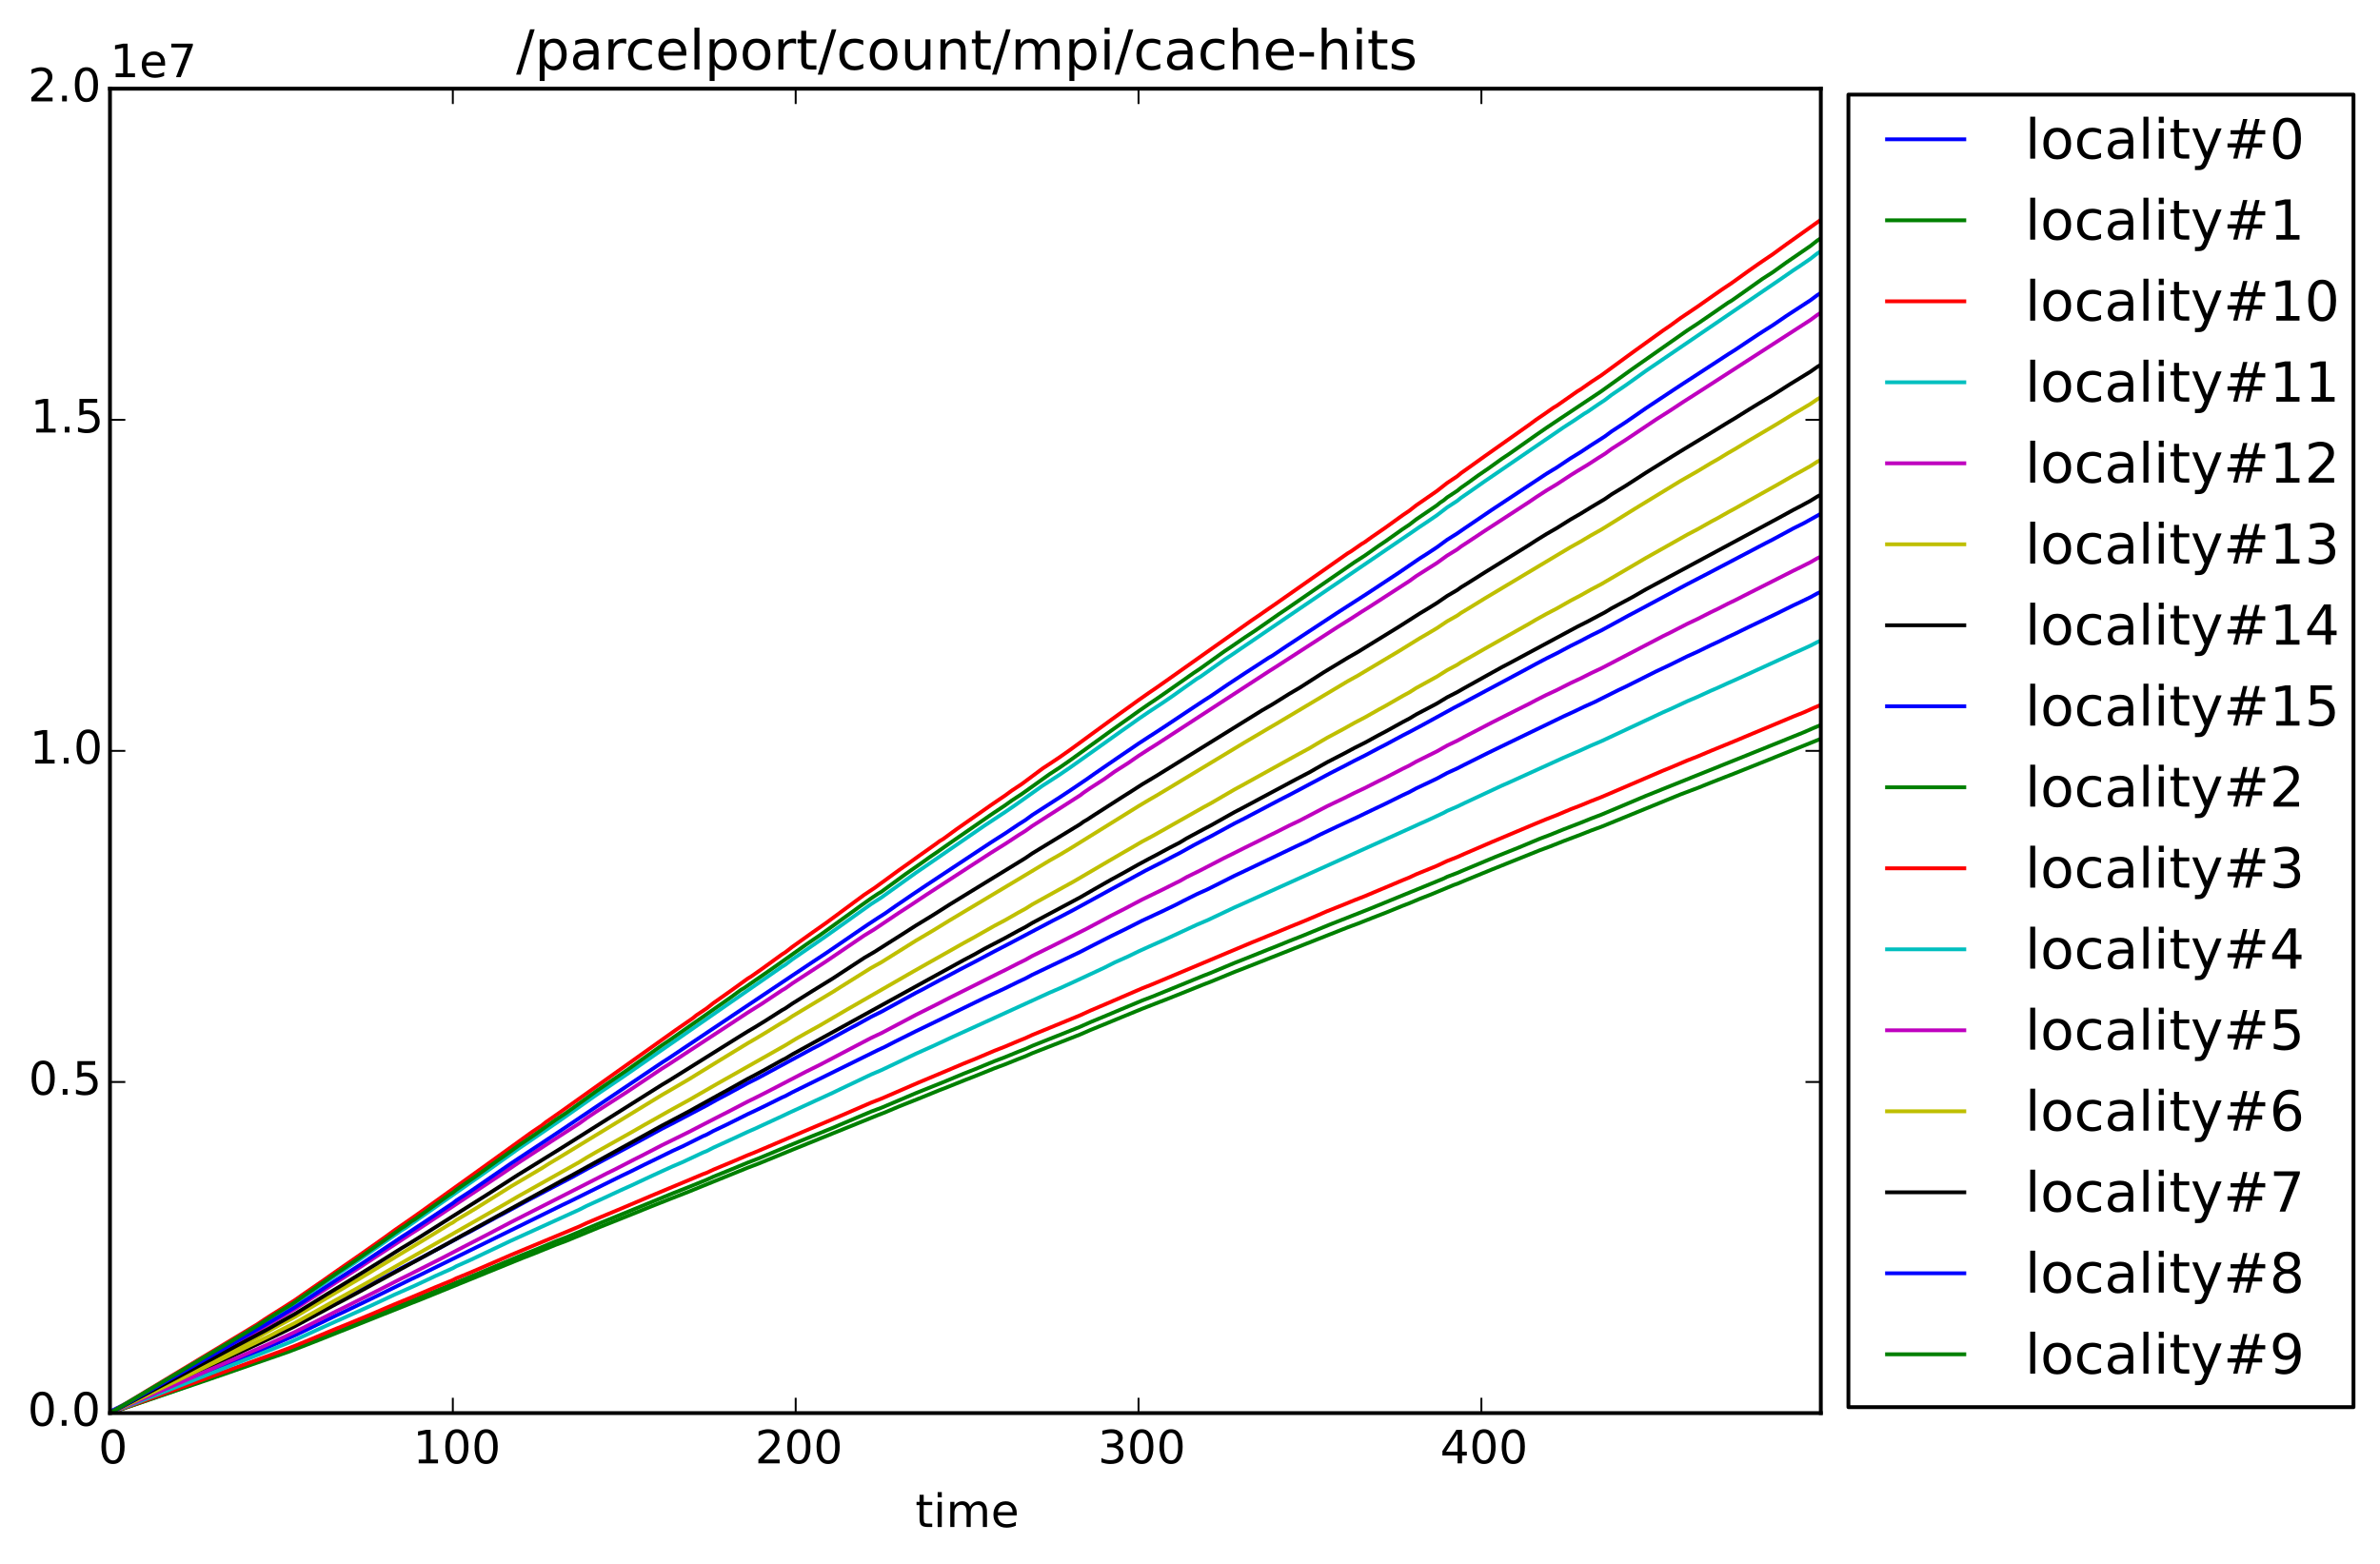 <?xml version="1.0" encoding="utf-8" standalone="no"?>
<!DOCTYPE svg PUBLIC "-//W3C//DTD SVG 1.1//EN"
  "http://www.w3.org/Graphics/SVG/1.1/DTD/svg11.dtd">
<!-- Created with matplotlib (http://matplotlib.org/) -->
<svg height="408pt" version="1.1" viewBox="0 0 621 408" width="621pt" xmlns="http://www.w3.org/2000/svg" xmlns:xlink="http://www.w3.org/1999/xlink">
 <defs>
  <style type="text/css">
*{stroke-linecap:butt;stroke-linejoin:round;}
  </style>
 </defs>
 <g id="figure_1">
  <g id="patch_1">
   <path d="
M0 408.169
L621.285 408.169
L621.285 0
L0 0
z
" style="fill:#ffffff;"/>
  </g>
  <g id="axes_1">
   <g id="patch_2">
    <path d="
M28.696 368.742
L475.096 368.742
L475.096 23.142
L28.696 23.142
z
" style="fill:#ffffff;"/>
   </g>
   <g id="line2d_1">
    <path clip-path="url(#p2118423672)" d="
M28.696 368.349
L31.379 367.02
L42.114 362.01
L70.741 348.608
L72.531 347.702
L77.003 345.538
L82.371 342.72
L84.16 341.801
L87.739 339.889
L90.422 338.544
L97.579 334.726
L100.263 333.31
L104.736 330.902
L106.525 329.985
L110.103 328.119
L115.471 325.243
L120.838 322.335
L122.627 321.42
L129.784 317.509
L131.573 316.583
L137.836 313.181
L142.308 310.834
L149.465 307.076
L153.044 305.098
L162.884 299.865
L166.462 297.951
L172.724 294.541
L175.408 293.177
L184.354 288.474
L187.038 286.976
L189.722 285.565
L195.089 282.651
L197.773 281.31
L212.086 273.58
L213.876 272.669
L221.032 268.753
L223.716 267.326
L227.294 265.339
L229.978 264.009
L238.924 259.107
L240.713 258.191
L245.186 255.773
L246.975 254.858
L250.554 252.941
L255.027 250.62
L259.5 248.237
L263.078 246.383
L268.446 243.545
L274.708 240.243
L276.497 239.332
L280.075 237.455
L283.654 235.501
L289.916 232.067
L298.862 227.197
L303.335 224.925
L306.018 223.511
L307.807 222.596
L311.386 220.598
L314.07 219.191
L315.859 218.271
L322.121 214.861
L324.805 213.513
L333.751 208.8
L336.434 207.437
L347.169 201.728
L348.959 200.812
L350.748 199.899
L353.431 198.492
L356.115 197.154
L359.694 195.252
L361.483 194.338
L365.956 191.933
L367.745 191.02
L371.323 189.104
L379.375 184.692
L381.164 183.759
L398.161 174.67
L400.845 173.213
L403.528 171.8
L406.212 170.466
L409.791 168.558
L412.474 167.226
L415.158 165.814
L417.842 164.497
L424.999 160.587
L426.788 159.645
L440.207 152.457
L445.574 149.678
L460.782 141.693
L462.571 140.781
L467.939 137.879
L470.623 136.545
L475.096 134.055
L475.096 134.055" style="fill:none;stroke:#0000ff;stroke-linecap:square;"/>
   </g>
   <g id="line2d_2">
    <path clip-path="url(#p2118423672)" d="
M28.696 368.723
L36.747 365.945
L65.374 356.012
L69.847 354.386
L73.425 353.074
L77.003 351.755
L80.582 350.309
L85.055 348.489
L87.739 347.405
L90.422 346.354
L96.684 343.836
L102.947 341.224
L106.525 339.802
L110.103 338.338
L114.576 336.512
L124.417 332.456
L136.046 327.573
L139.625 326.148
L144.992 323.914
L147.676 322.897
L156.622 319.135
L161.095 317.323
L175.408 311.445
L178.987 310.039
L184.354 307.866
L186.143 307.047
L190.616 305.233
L195.089 303.385
L197.773 302.35
L205.824 298.982
L212.086 296.411
L217.454 294.247
L219.243 293.472
L227.294 290.066
L229.978 289.064
L238.924 285.269
L246.081 282.399
L251.448 280.169
L254.132 279.115
L259.5 276.901
L262.183 275.886
L265.762 274.421
L267.551 273.726
L269.34 272.916
L281.864 267.916
L284.548 266.718
L289.021 264.859
L292.599 263.35
L297.967 261.098
L300.651 260.073
L314.07 254.589
L315.859 253.896
L322.121 251.267
L323.91 250.567
L331.067 247.702
L332.856 247.004
L336.434 245.543
L340.013 244.135
L343.591 242.66
L347.169 241.186
L348.959 240.485
L357.01 237.307
L376.691 229.25
L377.585 228.799
L380.269 227.776
L382.058 227.002
L390.11 223.633
L396.372 221.122
L401.739 218.87
L404.423 217.863
L408.001 216.405
L412.474 214.684
L415.158 213.597
L417.842 212.578
L429.472 207.667
L457.204 196.514
L470.623 191.098
L473.306 189.927
L475.096 189.189
L475.096 189.189" style="fill:none;stroke:#008000;stroke-linecap:square;"/>
   </g>
   <g id="line2d_3">
    <path clip-path="url(#p2118423672)" d="
M28.696 368.722
L33.169 366.026
L67.163 345.548
L68.952 344.34
L70.741 343.188
L73.425 341.51
L77.003 339.22
L79.687 337.338
L84.16 334.254
L86.844 332.364
L89.528 330.488
L94.001 327.395
L95.79 326.135
L100.263 322.979
L102.947 321.023
L106.525 318.545
L109.209 316.663
L126.206 304.483
L138.73 295.449
L141.414 293.654
L142.308 292.909
L145.887 290.418
L176.303 268.791
L180.776 265.694
L181.67 264.952
L184.354 263.155
L186.143 261.748
L190.616 258.59
L195.089 255.363
L195.984 254.82
L198.668 252.934
L204.035 249.044
L204.93 248.481
L206.719 247.09
L212.086 243.266
L215.665 240.753
L225.505 233.486
L228.189 231.709
L234.451 227.141
L237.135 225.247
L239.819 223.317
L244.292 220.149
L245.186 219.477
L246.081 218.945
L249.659 216.328
L255.921 211.949
L258.605 210.062
L260.394 208.848
L262.183 207.636
L263.973 206.325
L266.656 204.551
L272.024 200.544
L273.813 199.372
L276.497 197.582
L279.181 195.693
L289.916 187.851
L292.599 185.911
L295.283 183.987
L297.072 182.691
L299.756 180.81
L301.545 179.595
L304.229 177.71
L326.594 161.883
L328.383 160.673
L331.067 158.8
L332.856 157.572
L335.54 155.69
L351.642 144.392
L352.537 143.862
L355.221 141.985
L356.115 141.448
L357.904 140.157
L361.483 137.691
L365.956 134.466
L367.745 133.262
L369.534 131.855
L374.902 128.145
L377.585 126.037
L380.269 124.25
L381.164 123.497
L382.953 122.229
L387.426 119.025
L399.056 110.814
L400.845 109.488
L402.634 108.273
L405.318 106.399
L406.212 105.87
L408.896 103.99
L411.58 102.111
L412.474 101.57
L415.158 99.683
L417.842 97.926
L424.999 92.685
L426.788 91.386
L433.945 86.231
L435.734 85.016
L438.417 83.048
L442.89 80.041
L445.574 78.153
L449.153 75.652
L451.836 73.86
L456.309 70.646
L458.993 68.759
L460.782 67.544
L462.571 66.338
L466.15 63.722
L473.306 58.631
L475.096 57.354
L475.096 57.354" style="fill:none;stroke:#ff0000;stroke-linecap:square;"/>
   </g>
   <g id="line2d_4">
    <path clip-path="url(#p2118423672)" d="
M28.696 368.724
L34.958 365.062
L70.741 343.907
L72.531 342.793
L76.109 340.687
L79.687 338.213
L85.055 334.552
L87.739 332.726
L89.528 331.543
L94.001 328.533
L97.579 326.043
L102.052 322.955
L104.736 321.077
L105.63 320.552
L109.209 318.06
L127.1 305.571
L128.89 304.296
L135.152 299.84
L143.203 294.352
L145.887 292.517
L154.833 286.252
L156.622 285.008
L160.2 282.602
L162.884 280.784
L204.035 252.268
L204.93 251.719
L206.719 250.352
L212.981 246.051
L215.665 244.188
L221.927 239.739
L223.716 238.454
L227.294 235.91
L229.978 234.201
L238.924 227.792
L241.608 225.955
L256.816 215.486
L258.605 214.312
L260.394 213.129
L262.183 211.95
L264.867 210.114
L272.024 205.03
L273.813 203.882
L276.497 202.143
L279.181 200.308
L289.021 193.319
L292.599 190.765
L295.283 188.886
L297.072 187.609
L299.756 185.776
L301.545 184.601
L303.335 183.422
L306.018 181.589
L308.702 179.667
L312.28 177.139
L313.175 176.618
L319.437 172.175
L321.226 170.996
L323.91 169.165
L368.64 138.722
L370.429 137.484
L372.218 136.303
L374.902 134.47
L377.585 132.412
L380.269 130.667
L381.164 129.934
L382.953 128.702
L387.426 125.571
L408.001 111.5
L410.685 109.763
L413.369 107.949
L414.264 107.421
L416.947 105.581
L418.737 104.396
L420.526 103.024
L424.104 100.601
L429.472 96.763
L464.361 73.005
L467.939 70.525
L469.728 69.352
L472.412 67.512
L474.201 66.117
L475.096 65.557
L475.096 65.557" style="fill:none;stroke:#00bfbf;stroke-linecap:square;"/>
   </g>
   <g id="line2d_5">
    <path clip-path="url(#p2118423672)" d="
M28.696 368.724
L32.274 366.744
L67.163 347.371
L68.952 346.255
L70.741 345.199
L73.425 343.649
L77.003 341.543
L79.687 339.808
L85.055 336.335
L87.739 334.6
L89.528 333.485
L94.001 330.628
L97.579 328.27
L103.841 324.186
L107.419 321.83
L109.209 320.711
L131.573 305.924
L135.152 303.49
L144.098 297.677
L149.465 294.236
L151.254 293.083
L153.044 291.78
L155.727 289.988
L163.779 284.823
L172.724 278.847
L174.514 277.729
L191.511 266.599
L195.089 264.239
L196.878 263.118
L198.668 262.001
L204.035 258.419
L204.93 257.902
L206.719 256.623
L212.981 252.549
L215.665 250.791
L225.505 244.11
L228.189 242.47
L234.451 238.263
L237.135 236.525
L241.608 233.55
L253.238 225.989
L255.921 224.253
L258.605 222.514
L260.394 221.396
L262.183 220.283
L265.762 217.934
L267.551 216.82
L269.34 215.535
L281.864 207.52
L282.759 206.825
L284.548 205.605
L288.126 203.301
L290.81 201.375
L294.389 199.096
L297.072 197.237
L299.756 195.505
L301.545 194.385
L304.229 192.646
L331.067 175.183
L332.856 174.055
L335.54 172.322
L348.959 163.647
L352.537 161.411
L355.221 159.674
L357.01 158.56
L367.745 151.617
L369.534 150.323
L374.902 146.924
L377.585 144.983
L380.269 143.336
L381.164 142.643
L382.953 141.475
L387.426 138.506
L399.056 130.94
L400.845 129.716
L403.528 127.98
L406.212 126.369
L409.791 124.015
L411.58 122.901
L414.264 121.287
L416.947 119.549
L418.737 118.427
L420.526 117.124
L424.104 114.835
L432.155 109.436
L435.734 107.166
L439.312 104.807
L441.996 103.095
L443.785 101.952
L472.412 83.484
L474.201 82.168
L475.096 81.631
L475.096 81.631" style="fill:none;stroke:#bf00bf;stroke-linecap:square;"/>
   </g>
   <g id="line2d_6">
    <path clip-path="url(#p2118423672)" d="
M28.696 368.724
L33.169 366.436
L67.163 349.007
L68.952 347.979
L71.636 346.489
L77.003 343.622
L79.687 342.021
L85.055 338.821
L87.739 337.221
L89.528 336.187
L94.001 333.551
L97.579 331.383
L112.787 322.226
L117.26 319.479
L118.155 319.018
L119.049 318.365
L121.733 316.781
L124.417 315.169
L133.363 309.573
L141.414 304.824
L143.203 303.679
L145.887 302.075
L172.724 285.724
L174.514 284.695
L179.881 281.554
L182.565 279.896
L187.038 277.147
L191.511 274.416
L195.089 272.24
L196.878 271.207
L199.562 269.605
L204.035 266.86
L204.93 266.381
L206.719 265.19
L212.981 261.433
L217.454 258.749
L219.243 257.606
L227.294 252.581
L229.978 251.093
L238.924 245.491
L243.397 242.854
L247.87 240.11
L268.446 227.809
L273.813 224.579
L276.497 223.061
L279.181 221.459
L295.283 211.47
L297.072 210.356
L299.756 208.755
L301.545 207.723
L304.229 206.119
L324.805 193.702
L328.383 191.599
L331.067 190.006
L332.856 188.966
L335.54 187.373
L351.642 177.768
L354.326 176.281
L357.01 174.677
L365.061 169.878
L370.429 166.559
L372.218 165.529
L374.902 163.931
L377.585 162.133
L380.269 160.615
L381.164 159.972
L382.953 158.895
L387.426 156.149
L409.791 142.773
L412.474 141.282
L415.158 139.685
L417.842 138.187
L424.999 133.741
L426.788 132.633
L438.417 125.54
L442.89 122.984
L446.469 120.833
L448.258 119.822
L450.942 118.185
L452.731 117.164
L456.309 114.99
L463.466 110.758
L467.939 108.019
L469.728 106.989
L472.412 105.389
L474.201 104.166
L475.096 103.67
L475.096 103.67" style="fill:none;stroke:#bfbf00;stroke-linecap:square;"/>
   </g>
   <g id="line2d_7">
    <path clip-path="url(#p2118423672)" d="
M28.696 368.723
L32.274 367.084
L70.741 349.1
L73.425 347.81
L77.003 346.048
L79.687 344.602
L85.055 341.707
L87.739 340.261
L89.528 339.328
L94.001 336.944
L97.579 334.98
L116.365 324.733
L120.838 322.252
L126.206 319.303
L146.781 307.993
L148.571 307.046
L172.724 293.719
L174.514 292.787
L179.881 289.949
L182.565 288.449
L187.932 285.483
L189.722 284.519
L195.089 281.518
L196.878 280.588
L199.562 279.139
L204.035 276.658
L204.93 276.224
L206.719 275.143
L251.448 250.528
L254.132 249.115
L256.816 247.604
L258.605 246.672
L260.394 245.741
L262.183 244.808
L265.762 242.844
L267.551 241.912
L269.34 240.839
L281.864 234.154
L283.654 233.12
L285.443 232.085
L289.916 229.54
L293.494 227.587
L295.283 226.576
L297.072 225.569
L299.756 224.123
L301.545 223.19
L305.124 221.246
L307.807 219.874
L309.597 218.781
L311.386 217.815
L314.07 216.368
L315.859 215.434
L322.121 211.918
L323.91 210.987
L338.223 203.326
L340.013 202.397
L341.802 201.462
L343.591 200.427
L346.275 198.906
L350.748 196.604
L353.431 195.161
L356.115 193.818
L359.694 191.853
L361.483 190.918
L365.956 188.439
L367.745 187.507
L369.534 186.42
L374.902 183.588
L377.585 181.961
L380.269 180.587
L382.058 179.557
L388.32 176.068
L391.899 174.083
L393.688 173.148
L411.58 163.526
L414.264 162.178
L416.947 160.741
L418.737 159.804
L420.526 158.721
L425.893 155.844
L429.472 153.779
L464.361 135.011
L467.939 133.049
L469.728 132.122
L472.412 130.67
L474.201 129.564
L475.096 129.12
L475.096 129.12" style="fill:none;stroke:#000000;stroke-linecap:square;"/>
   </g>
   <g id="line2d_8">
    <path clip-path="url(#p2118423672)" d="
M28.696 368.724
L39.431 364.273
L69.847 351.575
L73.425 350.001
L77.003 348.429
L80.582 346.714
L85.055 344.546
L87.739 343.253
L89.528 342.421
L95.79 339.421
L103.841 335.488
L107.419 333.728
L109.209 332.894
L146.781 314.418
L148.571 313.569
L161.989 306.922
L164.673 305.639
L168.252 303.853
L170.935 302.562
L175.408 300.361
L178.092 299.139
L183.46 296.465
L184.354 296.093
L186.143 295.119
L189.722 293.417
L195.089 290.735
L196.878 289.902
L199.562 288.606
L204.035 286.386
L204.93 285.996
L206.719 285.034
L229.084 274.011
L230.873 273.182
L233.557 271.795
L238.924 269.117
L244.292 266.525
L248.765 264.334
L256.816 260.421
L258.605 259.588
L260.394 258.755
L262.183 257.923
L265.762 256.165
L267.551 255.332
L269.34 254.37
L281.864 248.395
L283.654 247.472
L285.443 246.55
L289.916 244.275
L293.494 242.531
L295.283 241.628
L297.967 240.266
L299.756 239.434
L303.335 237.766
L306.913 236.046
L308.702 235.113
L312.28 233.328
L314.964 232.125
L322.121 228.518
L323.91 227.684
L338.223 220.838
L340.907 219.6
L344.486 217.769
L348.959 215.654
L354.326 213.158
L357.904 211.435
L361.483 209.733
L365.956 207.52
L367.745 206.688
L369.534 205.717
L374.902 203.175
L377.585 201.718
L380.269 200.493
L382.058 199.567
L388.32 196.447
L393.688 193.837
L408.001 186.92
L410.685 185.695
L413.369 184.402
L416.053 183.201
L422.315 180.061
L424.104 179.223
L432.155 175.185
L435.734 173.498
L440.207 171.287
L442.89 170.077
L446.469 168.33
L448.258 167.513
L450.942 166.193
L452.731 165.36
L456.309 163.604
L463.466 160.179
L467.939 157.957
L469.728 157.126
L472.412 155.828
L474.201 154.836
L475.096 154.44
L475.096 154.44" style="fill:none;stroke:#0000ff;stroke-linecap:square;"/>
   </g>
   <g id="line2d_9">
    <path clip-path="url(#p2118423672)" d="
M28.696 368.723
L35.852 366.301
L54.639 359.904
L70.741 354.318
L75.214 352.766
L78.793 351.394
L83.266 349.642
L107.419 340.017
L109.209 339.331
L136.046 328.409
L139.625 327.017
L144.992 324.833
L147.676 323.836
L156.622 320.15
L161.095 318.372
L170.041 314.769
L174.514 312.993
L179.881 310.898
L182.565 309.802
L187.932 307.622
L190.616 306.538
L195.089 304.718
L197.773 303.706
L206.719 300.04
L229.084 290.981
L230.873 290.296
L234.451 288.778
L240.713 286.279
L245.186 284.457
L246.975 283.77
L251.448 281.965
L254.132 280.927
L259.5 278.758
L262.183 277.767
L265.762 276.321
L267.551 275.636
L269.34 274.837
L281.864 269.936
L284.548 268.762
L289.021 266.933
L292.599 265.456
L297.967 263.256
L302.44 261.51
L304.229 260.824
L314.07 256.884
L315.859 256.198
L322.121 253.619
L323.91 252.936
L351.642 241.993
L354.326 241.002
L357.904 239.589
L361.483 238.201
L365.956 236.375
L367.745 235.693
L370.429 234.554
L373.112 233.522
L379.375 230.912
L380.269 230.606
L382.058 229.847
L389.215 226.913
L401.739 221.883
L404.423 220.89
L408.001 219.466
L412.474 217.782
L415.158 216.719
L417.842 215.735
L438.417 207.327
L442.89 205.638
L446.469 204.203
L449.153 203.152
L452.731 201.762
L457.204 199.97
L475.096 192.785
L475.096 192.785" style="fill:none;stroke:#008000;stroke-linecap:square;"/>
   </g>
   <g id="line2d_10">
    <path clip-path="url(#p2118423672)" d="
M28.696 368.724
L40.325 364.56
L70.741 353.533
L74.32 352.213
L77.003 351.178
L80.582 349.698
L85.055 347.825
L87.739 346.711
L90.422 345.627
L96.684 343.031
L102.947 340.351
L106.525 338.886
L113.682 335.86
L118.155 334.03
L119.049 333.567
L122.627 332.111
L129.784 329.017
L133.363 327.46
L151.254 320.005
L153.044 319.164
L156.622 317.645
L161.095 315.787
L170.041 311.991
L174.514 310.123
L183.46 306.376
L184.354 306.055
L186.143 305.214
L190.616 303.351
L195.089 301.446
L196.878 300.738
L200.457 299.221
L209.403 295.387
L220.138 290.834
L227.294 287.729
L229.978 286.688
L239.819 282.423
L246.975 279.423
L251.448 277.528
L254.132 276.452
L259.5 274.178
L262.183 273.129
L265.762 271.619
L267.551 270.899
L269.34 270.069
L281.864 264.923
L284.548 263.691
L289.021 261.789
L292.599 260.239
L297.967 257.921
L300.651 256.858
L326.594 245.951
L328.383 245.235
L331.067 244.132
L332.856 243.407
L336.434 241.909
L340.013 240.458
L343.591 238.95
L346.275 237.774
L350.748 236
L353.431 234.893
L356.115 233.85
L359.694 232.339
L362.377 231.216
L365.956 229.699
L367.745 228.976
L369.534 228.13
L374.902 225.944
L377.585 224.679
L380.269 223.626
L382.058 222.827
L389.215 219.74
L398.161 215.974
L400.845 214.849
L403.528 213.739
L406.212 212.697
L409.791 211.181
L412.474 210.154
L415.158 209.041
L417.842 207.995
L433.945 201.085
L435.734 200.365
L440.207 198.459
L442.89 197.415
L446.469 195.902
L449.153 194.805
L452.731 193.339
L457.204 191.463
L467.939 186.967
L470.623 185.904
L473.306 184.701
L475.096 183.941
L475.096 183.941" style="fill:none;stroke:#ff0000;stroke-linecap:square;"/>
   </g>
   <g id="line2d_11">
    <path clip-path="url(#p2118423672)" d="
M28.696 368.723
L34.958 366.295
L76.109 350.062
L82.371 347.203
L85.055 345.986
L87.739 344.767
L89.528 343.981
L96.684 340.758
L102.947 337.828
L108.314 335.456
L113.682 332.929
L118.155 330.935
L119.049 330.43
L122.627 328.84
L133.363 323.744
L151.254 315.607
L153.044 314.689
L157.516 312.653
L161.989 310.576
L164.673 309.374
L168.252 307.692
L171.83 306.036
L175.408 304.402
L178.092 303.258
L183.46 300.739
L184.354 300.39
L186.143 299.47
L190.616 297.432
L195.089 295.356
L196.878 294.58
L200.457 292.926
L204.035 291.273
L205.824 290.417
L212.981 287.13
L217.454 285.084
L219.243 284.213
L227.294 280.383
L229.978 279.245
L238.924 274.989
L243.397 272.983
L248.765 270.486
L255.027 267.635
L268.446 261.513
L273.813 259.053
L276.497 257.905
L280.075 256.27
L288.126 252.526
L290.81 251.162
L294.389 249.565
L297.072 248.26
L299.756 247.04
L304.229 245.043
L312.28 241.307
L314.964 240.173
L322.121 236.784
L323.91 235.997
L368.64 215.801
L370.429 214.976
L372.218 214.192
L376.691 212.106
L377.585 211.603
L380.269 210.453
L382.058 209.585
L391.899 204.992
L393.688 204.209
L408.001 197.704
L412.474 195.765
L415.158 194.547
L417.842 193.405
L433.945 185.864
L435.734 185.08
L440.207 183.002
L442.89 181.859
L446.469 180.215
L448.258 179.45
L450.942 178.216
L452.731 177.433
L457.204 175.391
L467.939 170.483
L469.728 169.699
L472.412 168.473
L474.201 167.54
L475.096 167.167
L475.096 167.167" style="fill:none;stroke:#00bfbf;stroke-linecap:square;"/>
   </g>
   <g id="line2d_12">
    <path clip-path="url(#p2118423672)" d="
M28.696 368.724
L33.169 366.801
L69.847 350.843
L73.425 349.199
L77.003 347.554
L79.687 346.209
L85.055 343.523
L87.739 342.172
L89.528 341.299
L98.474 336.827
L104.736 333.617
L106.525 332.753
L110.103 330.938
L115.471 328.225
L120.838 325.424
L127.1 322.195
L129.784 320.782
L133.363 318.903
L154.833 307.985
L158.411 306.147
L160.2 305.282
L165.568 302.519
L167.357 301.623
L172.724 298.836
L174.514 297.961
L179.881 295.311
L182.565 293.918
L187.932 291.153
L189.722 290.253
L195.089 287.452
L196.878 286.584
L199.562 285.23
L204.035 282.918
L205.824 281.981
L210.297 279.658
L213.876 277.887
L221.927 273.661
L223.716 272.723
L227.294 270.848
L229.978 269.587
L238.924 264.851
L244.292 262.159
L247.87 260.318
L260.394 254.044
L262.183 253.174
L265.762 251.34
L267.551 250.466
L269.34 249.454
L274.708 246.804
L283.654 242.287
L285.443 241.327
L289.916 238.941
L293.494 237.118
L295.283 236.173
L297.967 234.753
L299.756 233.882
L303.335 232.146
L306.913 230.345
L307.807 229.919
L309.597 228.891
L313.175 227.133
L319.437 223.88
L321.226 223.006
L324.805 221.204
L328.383 219.44
L331.067 218.091
L332.856 217.22
L336.434 215.405
L339.118 214.132
L346.275 210.38
L350.748 208.245
L353.431 206.899
L356.115 205.638
L359.694 203.819
L361.483 202.947
L365.956 200.626
L367.745 199.753
L369.534 198.732
L374.902 196.075
L377.585 194.551
L380.269 193.265
L382.058 192.303
L389.215 188.568
L395.477 185.41
L399.056 183.619
L400.845 182.669
L403.528 181.319
L406.212 180.075
L409.791 178.254
L412.474 177.008
L415.158 175.653
L417.842 174.388
L433.945 165.989
L435.734 165.116
L440.207 162.811
L442.89 161.541
L446.469 159.721
L448.258 158.866
L450.942 157.485
L452.731 156.631
L456.309 154.807
L464.361 150.737
L467.939 148.921
L469.728 148.052
L472.412 146.697
L474.201 145.664
L475.096 145.246
L475.096 145.246" style="fill:none;stroke:#bf00bf;stroke-linecap:square;"/>
   </g>
   <g id="line2d_13">
    <path clip-path="url(#p2118423672)" d="
M28.696 368.724
L32.274 367.021
L69.847 348.838
L72.531 347.443
L77.003 345.19
L80.582 343.195
L85.055 340.685
L87.739 339.178
L89.528 338.205
L96.684 334.22
L101.157 331.641
L131.573 314.305
L135.152 312.215
L151.254 303.193
L153.044 302.083
L155.727 300.533
L164.673 295.517
L168.252 293.468
L170.935 291.968
L174.514 289.94
L179.881 286.989
L182.565 285.441
L187.038 282.864
L204.93 272.757
L207.613 271.118
L210.297 269.594
L213.876 267.617
L221.032 263.429
L238.029 253.665
L241.608 251.638
L251.448 246.082
L254.132 244.617
L259.5 241.568
L262.183 240.155
L265.762 238.108
L267.551 237.137
L269.34 236.008
L277.391 231.554
L280.075 230.072
L289.021 224.832
L292.599 222.747
L295.283 221.201
L297.967 219.624
L300.651 218.203
L314.07 210.623
L315.859 209.654
L322.121 206.01
L323.91 205.04
L338.223 197.118
L340.013 196.146
L341.802 195.171
L343.591 194.093
L346.275 192.522
L350.748 190.118
L353.431 188.612
L356.115 187.212
L359.694 185.183
L361.483 184.209
L365.956 181.632
L367.745 180.663
L369.534 179.526
L374.902 176.574
L377.585 174.884
L380.269 173.454
L381.164 172.849
L382.953 171.847
L387.426 169.279
L399.056 162.724
L400.845 161.665
L403.528 160.184
L406.212 158.781
L409.791 156.742
L412.474 155.337
L415.158 153.825
L417.842 152.413
L429.472 145.588
L436.628 141.563
L440.207 139.535
L442.89 138.133
L446.469 136.117
L448.258 135.166
L450.942 133.64
L452.731 132.676
L456.309 130.651
L463.466 126.654
L467.939 124.081
L469.728 123.113
L472.412 121.605
L474.201 120.456
L475.096 119.991
L475.096 119.991" style="fill:none;stroke:#bfbf00;stroke-linecap:square;"/>
   </g>
   <g id="line2d_14">
    <path clip-path="url(#p2118423672)" d="
M28.696 368.723
L32.274 366.841
L69.847 346.861
L72.531 345.324
L77.003 342.836
L79.687 341.176
L85.055 337.862
L86.844 336.792
L90.422 334.619
L98.474 329.66
L104.736 325.733
L106.525 324.664
L109.209 323.005
L127.1 311.736
L128.89 310.59
L135.152 306.575
L143.203 301.611
L145.887 299.951
L172.724 283.065
L174.514 282.004
L192.405 270.817
L195.089 269.157
L196.878 268.106
L199.562 266.459
L204.035 263.612
L204.93 263.117
L206.719 261.896
L212.086 258.533
L217.454 255.226
L219.243 254.046
L225.505 249.946
L228.189 248.379
L231.767 246.104
L235.346 243.843
L238.924 241.547
L243.397 238.821
L247.87 235.978
L267.551 223.917
L269.34 222.691
L281.864 215.053
L282.759 214.398
L283.654 213.888
L285.443 212.714
L289.021 210.422
L292.599 208.13
L295.283 206.436
L297.967 204.704
L299.756 203.641
L301.545 202.573
L304.229 200.912
L329.278 185.38
L331.961 183.827
L336.434 181.038
L339.118 179.462
L345.38 175.449
L351.642 171.658
L354.326 170.117
L357.01 168.461
L365.061 163.514
L370.429 160.091
L372.218 159.023
L374.902 157.359
L377.585 155.515
L380.269 153.943
L381.164 153.281
L382.953 152.189
L387.426 149.365
L399.056 142.158
L400.845 140.998
L403.528 139.341
L406.212 137.798
L409.791 135.553
L412.474 134.007
L415.158 132.358
L416.947 131.294
L418.737 130.229
L420.526 128.983
L424.104 126.813
L429.472 123.345
L436.628 118.902
L439.312 117.256
L441.996 115.635
L445.574 113.476
L450.942 110.183
L452.731 109.117
L456.309 106.879
L458.993 105.241
L460.782 104.171
L462.571 103.105
L467.044 100.262
L469.728 98.619
L472.412 96.969
L474.201 95.711
L475.096 95.199
L475.096 95.199" style="fill:none;stroke:#000000;stroke-linecap:square;"/>
   </g>
   <g id="line2d_15">
    <path clip-path="url(#p2118423672)" d="
M28.696 368.724
L31.379 367.229
L57.322 352.546
L70.741 344.816
L73.425 343.236
L77.003 341.087
L79.687 339.324
L85.055 335.787
L87.739 334.028
L89.528 332.884
L94.001 330.004
L97.579 327.602
L102.052 324.617
L104.736 322.819
L106.525 321.677
L109.209 319.909
L118.155 313.973
L119.049 313.264
L122.627 310.947
L133.363 303.569
L143.203 297.077
L145.887 295.296
L172.724 277.269
L174.514 276.127
L206.719 254.573
L212.086 250.993
L215.665 248.632
L221.927 244.348
L223.716 243.123
L226.4 241.295
L229.084 239.529
L230.873 238.396
L233.557 236.511
L238.029 233.46
L241.608 231.056
L255.921 221.582
L258.605 219.81
L260.394 218.665
L262.183 217.529
L265.762 215.126
L267.551 213.994
L269.34 212.678
L276.497 208.068
L279.181 206.293
L283.654 203.264
L285.443 201.998
L289.021 199.533
L292.599 197.078
L295.283 195.261
L297.072 194.031
L299.756 192.28
L301.545 191.133
L304.229 189.372
L311.386 184.606
L314.07 182.835
L315.859 181.693
L320.332 178.638
L324.805 175.69
L328.383 173.374
L331.067 171.62
L331.961 171.116
L335.54 168.71
L348.959 159.889
L357.01 154.712
L365.061 149.396
L370.429 145.723
L372.218 144.594
L374.902 142.826
L377.585 140.853
L380.269 139.167
L382.058 137.933
L389.215 133.077
L403.528 123.611
L406.212 121.987
L409.791 119.594
L412.474 117.943
L415.158 116.169
L416.947 115.032
L418.737 113.881
L420.526 112.554
L424.104 110.223
L429.472 106.511
L436.628 101.767
L439.312 100.003
L441.996 98.263
L443.785 97.097
L450.942 92.431
L452.731 91.308
L456.309 88.913
L458.993 87.136
L460.782 85.996
L462.571 84.861
L466.15 82.409
L472.412 78.332
L474.201 76.997
L475.096 76.454
L475.096 76.454" style="fill:none;stroke:#0000ff;stroke-linecap:square;"/>
   </g>
   <g id="line2d_16">
    <path clip-path="url(#p2118423672)" d="
M28.696 368.724
L33.169 366.105
L67.163 345.958
L68.952 344.769
L70.741 343.636
L72.531 342.505
L76.109 340.367
L79.687 337.874
L85.055 334.158
L87.739 332.302
L89.528 331.111
L94.001 328.055
L97.579 325.547
L102.052 322.41
L104.736 320.503
L105.63 319.971
L107.419 318.647
L108.314 318.125
L112.787 314.936
L117.26 311.757
L118.155 311.22
L119.049 310.465
L121.733 308.621
L124.417 306.757
L129.784 302.866
L131.573 301.627
L135.152 299.038
L139.625 296.013
L144.992 292.214
L147.676 290.448
L155.727 284.639
L163.779 279.12
L172.724 272.748
L174.514 271.553
L190.616 260.297
L193.3 258.327
L194.195 257.796
L196.878 255.938
L199.562 254.093
L203.141 251.591
L210.297 246.507
L213.876 244.072
L221.032 238.922
L224.611 236.331
L227.294 234.424
L229.084 233.233
L229.978 232.699
L236.24 228.124
L240.713 225.006
L242.502 223.718
L244.292 222.507
L247.87 219.991
L255.921 214.427
L258.605 212.576
L260.394 211.381
L262.183 210.191
L263.973 208.911
L266.656 207.155
L273.813 202.043
L276.497 200.287
L279.181 198.423
L289.916 190.677
L292.599 188.772
L295.283 186.873
L297.072 185.586
L299.756 183.728
L301.545 182.532
L304.229 180.678
L311.386 175.657
L313.175 174.461
L319.437 169.987
L321.226 168.793
L324.805 166.339
L327.488 164.57
L330.172 162.711
L333.751 160.21
L335.54 159.013
L353.431 146.704
L356.115 144.98
L359.694 142.458
L361.483 141.261
L365.956 138.095
L367.745 136.912
L369.534 135.521
L374.902 131.876
L375.796 131.142
L376.691 130.558
L377.585 129.803
L380.269 128.047
L381.164 127.302
L382.953 126.053
L385.637 124.1
L388.32 122.265
L391.899 119.701
L393.688 118.512
L400.845 113.48
L403.528 111.627
L405.318 110.432
L407.107 109.232
L417.842 102.085
L424.999 96.939
L426.788 95.669
L440.207 86.255
L442.89 84.505
L445.574 82.664
L450.942 78.961
L451.836 78.438
L455.415 75.92
L459.888 72.753
L462.571 71.031
L466.15 68.459
L472.412 64.163
L474.201 62.751
L475.096 62.17
L475.096 62.17" style="fill:none;stroke:#008000;stroke-linecap:square;"/>
   </g>
   <g id="patch_3">
    <path d="
M28.696 23.142
L475.096 23.142" style="fill:none;stroke:#000000;stroke-linecap:square;stroke-linejoin:miter;"/>
   </g>
   <g id="patch_4">
    <path d="
M475.096 368.742
L475.096 23.142" style="fill:none;stroke:#000000;stroke-linecap:square;stroke-linejoin:miter;"/>
   </g>
   <g id="patch_5">
    <path d="
M28.696 368.742
L475.096 368.742" style="fill:none;stroke:#000000;stroke-linecap:square;stroke-linejoin:miter;"/>
   </g>
   <g id="patch_6">
    <path d="
M28.696 368.742
L28.696 23.142" style="fill:none;stroke:#000000;stroke-linecap:square;stroke-linejoin:miter;"/>
   </g>
   <g id="matplotlib.axis_1">
    <g id="xtick_1">
     <g id="line2d_17">
      <defs>
       <path d="
M0 0
L0 -4" id="m93b0483c22" style="stroke:#000000;stroke-width:0.5;"/>
      </defs>
      <g>
       <use style="stroke:#000000;stroke-width:0.5;" x="28.696" xlink:href="#m93b0483c22" y="368.742"/>
      </g>
     </g>
     <g id="line2d_18">
      <defs>
       <path d="
M0 0
L0 4" id="m741efc42ff" style="stroke:#000000;stroke-width:0.5;"/>
      </defs>
      <g>
       <use style="stroke:#000000;stroke-width:0.5;" x="28.696" xlink:href="#m741efc42ff" y="23.142"/>
      </g>
     </g>
     <g id="text_1">
      <!-- 0 -->
      <defs>
       <path d="
M31.781 66.406
Q24.172 66.406 20.328 58.906
Q16.5 51.422 16.5 36.375
Q16.5 21.391 20.328 13.891
Q24.172 6.391 31.781 6.391
Q39.453 6.391 43.281 13.891
Q47.125 21.391 47.125 36.375
Q47.125 51.422 43.281 58.906
Q39.453 66.406 31.781 66.406
M31.781 74.219
Q44.047 74.219 50.516 64.516
Q56.984 54.828 56.984 36.375
Q56.984 17.969 50.516 8.266
Q44.047 -1.422 31.781 -1.422
Q19.531 -1.422 13.062 8.266
Q6.594 17.969 6.594 36.375
Q6.594 54.828 13.062 64.516
Q19.531 74.219 31.781 74.219" id="DejaVuSans-30"/>
      </defs>
      <g transform="translate(25.672 381.86)scale(0.12 -0.12)">
       <use xlink:href="#DejaVuSans-30"/>
      </g>
     </g>
    </g>
    <g id="xtick_2">
     <g id="line2d_19">
      <g>
       <use style="stroke:#000000;stroke-width:0.5;" x="118.155" xlink:href="#m93b0483c22" y="368.742"/>
      </g>
     </g>
     <g id="line2d_20">
      <g>
       <use style="stroke:#000000;stroke-width:0.5;" x="118.155" xlink:href="#m741efc42ff" y="23.142"/>
      </g>
     </g>
     <g id="text_2">
      <!-- 100 -->
      <defs>
       <path d="
M12.406 8.297
L28.516 8.297
L28.516 63.922
L10.984 60.406
L10.984 69.391
L28.422 72.906
L38.281 72.906
L38.281 8.297
L54.391 8.297
L54.391 0
L12.406 0
z
" id="DejaVuSans-31"/>
      </defs>
      <g transform="translate(107.76 381.86)scale(0.12 -0.12)">
       <use xlink:href="#DejaVuSans-31"/>
       <use x="63.623" xlink:href="#DejaVuSans-30"/>
       <use x="127.246" xlink:href="#DejaVuSans-30"/>
      </g>
     </g>
    </g>
    <g id="xtick_3">
     <g id="line2d_21">
      <g>
       <use style="stroke:#000000;stroke-width:0.5;" x="207.613" xlink:href="#m93b0483c22" y="368.742"/>
      </g>
     </g>
     <g id="line2d_22">
      <g>
       <use style="stroke:#000000;stroke-width:0.5;" x="207.613" xlink:href="#m741efc42ff" y="23.142"/>
      </g>
     </g>
     <g id="text_3">
      <!-- 200 -->
      <defs>
       <path d="
M19.188 8.297
L53.609 8.297
L53.609 0
L7.328 0
L7.328 8.297
Q12.938 14.109 22.625 23.891
Q32.328 33.688 34.812 36.531
Q39.547 41.844 41.422 45.531
Q43.312 49.219 43.312 52.781
Q43.312 58.594 39.234 62.25
Q35.156 65.922 28.609 65.922
Q23.969 65.922 18.812 64.312
Q13.672 62.703 7.812 59.422
L7.812 69.391
Q13.766 71.781 18.938 73
Q24.125 74.219 28.422 74.219
Q39.75 74.219 46.484 68.547
Q53.219 62.891 53.219 53.422
Q53.219 48.922 51.531 44.891
Q49.859 40.875 45.406 35.406
Q44.188 33.984 37.641 27.219
Q31.109 20.453 19.188 8.297" id="DejaVuSans-32"/>
      </defs>
      <g transform="translate(196.999 381.86)scale(0.12 -0.12)">
       <use xlink:href="#DejaVuSans-32"/>
       <use x="63.623" xlink:href="#DejaVuSans-30"/>
       <use x="127.246" xlink:href="#DejaVuSans-30"/>
      </g>
     </g>
    </g>
    <g id="xtick_4">
     <g id="line2d_23">
      <g>
       <use style="stroke:#000000;stroke-width:0.5;" x="297.072" xlink:href="#m93b0483c22" y="368.742"/>
      </g>
     </g>
     <g id="line2d_24">
      <g>
       <use style="stroke:#000000;stroke-width:0.5;" x="297.072" xlink:href="#m741efc42ff" y="23.142"/>
      </g>
     </g>
     <g id="text_4">
      <!-- 300 -->
      <defs>
       <path d="
M40.578 39.312
Q47.656 37.797 51.625 33
Q55.609 28.219 55.609 21.188
Q55.609 10.406 48.188 4.484
Q40.766 -1.422 27.094 -1.422
Q22.516 -1.422 17.656 -0.516
Q12.797 0.391 7.625 2.203
L7.625 11.719
Q11.719 9.328 16.594 8.109
Q21.484 6.891 26.812 6.891
Q36.078 6.891 40.938 10.547
Q45.797 14.203 45.797 21.188
Q45.797 27.641 41.281 31.266
Q36.766 34.906 28.719 34.906
L20.219 34.906
L20.219 43.016
L29.109 43.016
Q36.375 43.016 40.234 45.922
Q44.094 48.828 44.094 54.297
Q44.094 59.906 40.109 62.906
Q36.141 65.922 28.719 65.922
Q24.656 65.922 20.016 65.031
Q15.375 64.156 9.812 62.312
L9.812 71.094
Q15.438 72.656 20.344 73.438
Q25.25 74.219 29.594 74.219
Q40.828 74.219 47.359 69.109
Q53.906 64.016 53.906 55.328
Q53.906 49.266 50.438 45.094
Q46.969 40.922 40.578 39.312" id="DejaVuSans-33"/>
      </defs>
      <g transform="translate(286.476 381.86)scale(0.12 -0.12)">
       <use xlink:href="#DejaVuSans-33"/>
       <use x="63.623" xlink:href="#DejaVuSans-30"/>
       <use x="127.246" xlink:href="#DejaVuSans-30"/>
      </g>
     </g>
    </g>
    <g id="xtick_5">
     <g id="line2d_25">
      <g>
       <use style="stroke:#000000;stroke-width:0.5;" x="386.531" xlink:href="#m93b0483c22" y="368.742"/>
      </g>
     </g>
     <g id="line2d_26">
      <g>
       <use style="stroke:#000000;stroke-width:0.5;" x="386.531" xlink:href="#m741efc42ff" y="23.142"/>
      </g>
     </g>
     <g id="text_5">
      <!-- 400 -->
      <defs>
       <path d="
M37.797 64.312
L12.891 25.391
L37.797 25.391
z

M35.203 72.906
L47.609 72.906
L47.609 25.391
L58.016 25.391
L58.016 17.188
L47.609 17.188
L47.609 0
L37.797 0
L37.797 17.188
L4.891 17.188
L4.891 26.703
z
" id="DejaVuSans-34"/>
      </defs>
      <g transform="translate(375.771 381.86)scale(0.12 -0.12)">
       <use xlink:href="#DejaVuSans-34"/>
       <use x="63.623" xlink:href="#DejaVuSans-30"/>
       <use x="127.246" xlink:href="#DejaVuSans-30"/>
      </g>
     </g>
    </g>
    <g id="text_6">
     <!-- time -->
     <defs>
      <path d="
M18.312 70.219
L18.312 54.688
L36.812 54.688
L36.812 47.703
L18.312 47.703
L18.312 18.016
Q18.312 11.328 20.141 9.422
Q21.969 7.516 27.594 7.516
L36.812 7.516
L36.812 0
L27.594 0
Q17.188 0 13.234 3.875
Q9.281 7.766 9.281 18.016
L9.281 47.703
L2.688 47.703
L2.688 54.688
L9.281 54.688
L9.281 70.219
z
" id="DejaVuSans-74"/>
      <path d="
M52 44.188
Q55.375 50.25 60.062 53.125
Q64.75 56 71.094 56
Q79.641 56 84.281 50.016
Q88.922 44.047 88.922 33.016
L88.922 0
L79.891 0
L79.891 32.719
Q79.891 40.578 77.094 44.375
Q74.312 48.188 68.609 48.188
Q61.625 48.188 57.562 43.547
Q53.516 38.922 53.516 30.906
L53.516 0
L44.484 0
L44.484 32.719
Q44.484 40.625 41.703 44.406
Q38.922 48.188 33.109 48.188
Q26.219 48.188 22.156 43.531
Q18.109 38.875 18.109 30.906
L18.109 0
L9.078 0
L9.078 54.688
L18.109 54.688
L18.109 46.188
Q21.188 51.219 25.484 53.609
Q29.781 56 35.688 56
Q41.656 56 45.828 52.969
Q50 49.953 52 44.188" id="DejaVuSans-6d"/>
      <path d="
M56.203 29.594
L56.203 25.203
L14.891 25.203
Q15.484 15.922 20.484 11.062
Q25.484 6.203 34.422 6.203
Q39.594 6.203 44.453 7.469
Q49.312 8.734 54.109 11.281
L54.109 2.781
Q49.266 0.734 44.188 -0.344
Q39.109 -1.422 33.891 -1.422
Q20.797 -1.422 13.156 6.188
Q5.516 13.812 5.516 26.812
Q5.516 40.234 12.766 48.109
Q20.016 56 32.328 56
Q43.359 56 49.781 48.891
Q56.203 41.797 56.203 29.594
M47.219 32.234
Q47.125 39.594 43.094 43.984
Q39.062 48.391 32.422 48.391
Q24.906 48.391 20.391 44.141
Q15.875 39.891 15.188 32.172
z
" id="DejaVuSans-65"/>
      <path d="
M9.422 54.688
L18.406 54.688
L18.406 0
L9.422 0
z

M9.422 75.984
L18.406 75.984
L18.406 64.594
L9.422 64.594
z
" id="DejaVuSans-69"/>
     </defs>
     <g transform="translate(238.821 398.474)scale(0.12 -0.12)">
      <use xlink:href="#DejaVuSans-74"/>
      <use x="39.209" xlink:href="#DejaVuSans-69"/>
      <use x="66.992" xlink:href="#DejaVuSans-6d"/>
      <use x="164.404" xlink:href="#DejaVuSans-65"/>
     </g>
    </g>
   </g>
   <g id="matplotlib.axis_2">
    <g id="ytick_1">
     <g id="line2d_27">
      <defs>
       <path d="
M0 0
L4 0" id="m728421d6d4" style="stroke:#000000;stroke-width:0.5;"/>
      </defs>
      <g>
       <use style="stroke:#000000;stroke-width:0.5;" x="28.696" xlink:href="#m728421d6d4" y="368.742"/>
      </g>
     </g>
     <g id="line2d_28">
      <defs>
       <path d="
M0 0
L-4 0" id="mcb0005524f" style="stroke:#000000;stroke-width:0.5;"/>
      </defs>
      <g>
       <use style="stroke:#000000;stroke-width:0.5;" x="475.096" xlink:href="#mcb0005524f" y="368.742"/>
      </g>
     </g>
     <g id="text_7">
      <!-- 0.0 -->
      <defs>
       <path d="
M10.688 12.406
L21 12.406
L21 0
L10.688 0
z
" id="DejaVuSans-2e"/>
      </defs>
      <g transform="translate(7.2 372.053)scale(0.12 -0.12)">
       <use xlink:href="#DejaVuSans-30"/>
       <use x="63.623" xlink:href="#DejaVuSans-2e"/>
       <use x="95.41" xlink:href="#DejaVuSans-30"/>
      </g>
     </g>
    </g>
    <g id="ytick_2">
     <g id="line2d_29">
      <g>
       <use style="stroke:#000000;stroke-width:0.5;" x="28.696" xlink:href="#m728421d6d4" y="282.342"/>
      </g>
     </g>
     <g id="line2d_30">
      <g>
       <use style="stroke:#000000;stroke-width:0.5;" x="475.096" xlink:href="#mcb0005524f" y="282.342"/>
      </g>
     </g>
     <g id="text_8">
      <!-- 0.5 -->
      <defs>
       <path d="
M10.797 72.906
L49.516 72.906
L49.516 64.594
L19.828 64.594
L19.828 46.734
Q21.969 47.469 24.109 47.828
Q26.266 48.188 28.422 48.188
Q40.625 48.188 47.75 41.5
Q54.891 34.812 54.891 23.391
Q54.891 11.625 47.562 5.094
Q40.234 -1.422 26.906 -1.422
Q22.312 -1.422 17.547 -0.641
Q12.797 0.141 7.719 1.703
L7.719 11.625
Q12.109 9.234 16.797 8.062
Q21.484 6.891 26.703 6.891
Q35.156 6.891 40.078 11.328
Q45.016 15.766 45.016 23.391
Q45.016 31 40.078 35.438
Q35.156 39.891 26.703 39.891
Q22.75 39.891 18.812 39.016
Q14.891 38.141 10.797 36.281
z
" id="DejaVuSans-35"/>
      </defs>
      <g transform="translate(7.451 285.653)scale(0.12 -0.12)">
       <use xlink:href="#DejaVuSans-30"/>
       <use x="63.623" xlink:href="#DejaVuSans-2e"/>
       <use x="95.41" xlink:href="#DejaVuSans-35"/>
      </g>
     </g>
    </g>
    <g id="ytick_3">
     <g id="line2d_31">
      <g>
       <use style="stroke:#000000;stroke-width:0.5;" x="28.696" xlink:href="#m728421d6d4" y="195.942"/>
      </g>
     </g>
     <g id="line2d_32">
      <g>
       <use style="stroke:#000000;stroke-width:0.5;" x="475.096" xlink:href="#mcb0005524f" y="195.942"/>
      </g>
     </g>
     <g id="text_9">
      <!-- 1.0 -->
      <g transform="translate(7.727 199.253)scale(0.12 -0.12)">
       <use xlink:href="#DejaVuSans-31"/>
       <use x="63.623" xlink:href="#DejaVuSans-2e"/>
       <use x="95.41" xlink:href="#DejaVuSans-30"/>
      </g>
     </g>
    </g>
    <g id="ytick_4">
     <g id="line2d_33">
      <g>
       <use style="stroke:#000000;stroke-width:0.5;" x="28.696" xlink:href="#m728421d6d4" y="109.542"/>
      </g>
     </g>
     <g id="line2d_34">
      <g>
       <use style="stroke:#000000;stroke-width:0.5;" x="475.096" xlink:href="#mcb0005524f" y="109.542"/>
      </g>
     </g>
     <g id="text_10">
      <!-- 1.5 -->
      <g transform="translate(7.978 112.853)scale(0.12 -0.12)">
       <use xlink:href="#DejaVuSans-31"/>
       <use x="63.623" xlink:href="#DejaVuSans-2e"/>
       <use x="95.41" xlink:href="#DejaVuSans-35"/>
      </g>
     </g>
    </g>
    <g id="ytick_5">
     <g id="line2d_35">
      <g>
       <use style="stroke:#000000;stroke-width:0.5;" x="28.696" xlink:href="#m728421d6d4" y="23.142"/>
      </g>
     </g>
     <g id="line2d_36">
      <g>
       <use style="stroke:#000000;stroke-width:0.5;" x="475.096" xlink:href="#mcb0005524f" y="23.142"/>
      </g>
     </g>
     <g id="text_11">
      <!-- 2.0 -->
      <g transform="translate(7.288 26.453)scale(0.12 -0.12)">
       <use xlink:href="#DejaVuSans-32"/>
       <use x="63.623" xlink:href="#DejaVuSans-2e"/>
       <use x="95.41" xlink:href="#DejaVuSans-30"/>
      </g>
     </g>
    </g>
    <g id="text_12">
     <!-- 1e7 -->
     <defs>
      <path d="
M8.203 72.906
L55.078 72.906
L55.078 68.703
L28.609 0
L18.312 0
L43.219 64.594
L8.203 64.594
z
" id="DejaVuSans-37"/>
     </defs>
     <g transform="translate(28.696 20.142)scale(0.12 -0.12)">
      <use xlink:href="#DejaVuSans-31"/>
      <use x="63.623" xlink:href="#DejaVuSans-65"/>
      <use x="125.146" xlink:href="#DejaVuSans-37"/>
     </g>
    </g>
   </g>
   <g id="text_13">
    <!-- /parcelport/count/mpi/cache-hits -->
    <defs>
     <path d="
M25.391 72.906
L33.688 72.906
L8.297 -9.281
L0 -9.281
z
" id="DejaVuSans-2f"/>
     <path d="
M4.891 31.391
L31.203 31.391
L31.203 23.391
L4.891 23.391
z
" id="DejaVuSans-2d"/>
     <path d="
M30.609 48.391
Q23.391 48.391 19.188 42.75
Q14.984 37.109 14.984 27.297
Q14.984 17.484 19.156 11.844
Q23.344 6.203 30.609 6.203
Q37.797 6.203 41.984 11.859
Q46.188 17.531 46.188 27.297
Q46.188 37.016 41.984 42.703
Q37.797 48.391 30.609 48.391
M30.609 56
Q42.328 56 49.016 48.375
Q55.719 40.766 55.719 27.297
Q55.719 13.875 49.016 6.219
Q42.328 -1.422 30.609 -1.422
Q18.844 -1.422 12.172 6.219
Q5.516 13.875 5.516 27.297
Q5.516 40.766 12.172 48.375
Q18.844 56 30.609 56" id="DejaVuSans-6f"/>
     <path d="
M54.891 33.016
L54.891 0
L45.906 0
L45.906 32.719
Q45.906 40.484 42.875 44.328
Q39.844 48.188 33.797 48.188
Q26.516 48.188 22.312 43.547
Q18.109 38.922 18.109 30.906
L18.109 0
L9.078 0
L9.078 54.688
L18.109 54.688
L18.109 46.188
Q21.344 51.125 25.703 53.562
Q30.078 56 35.797 56
Q45.219 56 50.047 50.172
Q54.891 44.344 54.891 33.016" id="DejaVuSans-6e"/>
     <path d="
M9.422 75.984
L18.406 75.984
L18.406 0
L9.422 0
z
" id="DejaVuSans-6c"/>
     <path d="
M18.109 8.203
L18.109 -20.797
L9.078 -20.797
L9.078 54.688
L18.109 54.688
L18.109 46.391
Q20.953 51.266 25.266 53.625
Q29.594 56 35.594 56
Q45.562 56 51.781 48.094
Q58.016 40.188 58.016 27.297
Q58.016 14.406 51.781 6.484
Q45.562 -1.422 35.594 -1.422
Q29.594 -1.422 25.266 0.953
Q20.953 3.328 18.109 8.203
M48.688 27.297
Q48.688 37.203 44.609 42.844
Q40.531 48.484 33.406 48.484
Q26.266 48.484 22.188 42.844
Q18.109 37.203 18.109 27.297
Q18.109 17.391 22.188 11.75
Q26.266 6.109 33.406 6.109
Q40.531 6.109 44.609 11.75
Q48.688 17.391 48.688 27.297" id="DejaVuSans-70"/>
     <path d="
M54.891 33.016
L54.891 0
L45.906 0
L45.906 32.719
Q45.906 40.484 42.875 44.328
Q39.844 48.188 33.797 48.188
Q26.516 48.188 22.312 43.547
Q18.109 38.922 18.109 30.906
L18.109 0
L9.078 0
L9.078 75.984
L18.109 75.984
L18.109 46.188
Q21.344 51.125 25.703 53.562
Q30.078 56 35.797 56
Q45.219 56 50.047 50.172
Q54.891 44.344 54.891 33.016" id="DejaVuSans-68"/>
     <path d="
M8.5 21.578
L8.5 54.688
L17.484 54.688
L17.484 21.922
Q17.484 14.156 20.5 10.266
Q23.531 6.391 29.594 6.391
Q36.859 6.391 41.078 11.031
Q45.312 15.672 45.312 23.688
L45.312 54.688
L54.297 54.688
L54.297 0
L45.312 0
L45.312 8.406
Q42.047 3.422 37.719 1
Q33.406 -1.422 27.688 -1.422
Q18.266 -1.422 13.375 4.438
Q8.5 10.297 8.5 21.578
M31.109 56
z
" id="DejaVuSans-75"/>
     <path d="
M34.281 27.484
Q23.391 27.484 19.188 25
Q14.984 22.516 14.984 16.5
Q14.984 11.719 18.141 8.906
Q21.297 6.109 26.703 6.109
Q34.188 6.109 38.703 11.406
Q43.219 16.703 43.219 25.484
L43.219 27.484
z

M52.203 31.203
L52.203 0
L43.219 0
L43.219 8.297
Q40.141 3.328 35.547 0.953
Q30.953 -1.422 24.312 -1.422
Q15.922 -1.422 10.953 3.297
Q6 8.016 6 15.922
Q6 25.141 12.172 29.828
Q18.359 34.516 30.609 34.516
L43.219 34.516
L43.219 35.406
Q43.219 41.609 39.141 45
Q35.062 48.391 27.688 48.391
Q23 48.391 18.547 47.266
Q14.109 46.141 10.016 43.891
L10.016 52.203
Q14.938 54.109 19.578 55.047
Q24.219 56 28.609 56
Q40.484 56 46.344 49.844
Q52.203 43.703 52.203 31.203" id="DejaVuSans-61"/>
     <path d="
M48.781 52.594
L48.781 44.188
Q44.969 46.297 41.141 47.344
Q37.312 48.391 33.406 48.391
Q24.656 48.391 19.812 42.844
Q14.984 37.312 14.984 27.297
Q14.984 17.281 19.812 11.734
Q24.656 6.203 33.406 6.203
Q37.312 6.203 41.141 7.25
Q44.969 8.297 48.781 10.406
L48.781 2.094
Q45.016 0.344 40.984 -0.531
Q36.969 -1.422 32.422 -1.422
Q20.062 -1.422 12.781 6.344
Q5.516 14.109 5.516 27.297
Q5.516 40.672 12.859 48.328
Q20.219 56 33.016 56
Q37.156 56 41.109 55.141
Q45.062 54.297 48.781 52.594" id="DejaVuSans-63"/>
     <path d="
M44.281 53.078
L44.281 44.578
Q40.484 46.531 36.375 47.5
Q32.281 48.484 27.875 48.484
Q21.188 48.484 17.844 46.438
Q14.5 44.391 14.5 40.281
Q14.5 37.156 16.891 35.375
Q19.281 33.594 26.516 31.984
L29.594 31.297
Q39.156 29.25 43.188 25.516
Q47.219 21.781 47.219 15.094
Q47.219 7.469 41.188 3.016
Q35.156 -1.422 24.609 -1.422
Q20.219 -1.422 15.453 -0.562
Q10.688 0.297 5.422 2
L5.422 11.281
Q10.406 8.688 15.234 7.391
Q20.062 6.109 24.812 6.109
Q31.156 6.109 34.562 8.281
Q37.984 10.453 37.984 14.406
Q37.984 18.062 35.516 20.016
Q33.062 21.969 24.703 23.781
L21.578 24.516
Q13.234 26.266 9.516 29.906
Q5.812 33.547 5.812 39.891
Q5.812 47.609 11.281 51.797
Q16.75 56 26.812 56
Q31.781 56 36.172 55.266
Q40.578 54.547 44.281 53.078" id="DejaVuSans-73"/>
     <path d="
M41.109 46.297
Q39.594 47.172 37.812 47.578
Q36.031 48 33.891 48
Q26.266 48 22.188 43.047
Q18.109 38.094 18.109 28.812
L18.109 0
L9.078 0
L9.078 54.688
L18.109 54.688
L18.109 46.188
Q20.953 51.172 25.484 53.578
Q30.031 56 36.531 56
Q37.453 56 38.578 55.875
Q39.703 55.766 41.062 55.516
z
" id="DejaVuSans-72"/>
    </defs>
    <g transform="translate(134.661 18.142)scale(0.144 -0.144)">
     <use xlink:href="#DejaVuSans-2f"/>
     <use x="33.691" xlink:href="#DejaVuSans-70"/>
     <use x="97.168" xlink:href="#DejaVuSans-61"/>
     <use x="158.447" xlink:href="#DejaVuSans-72"/>
     <use x="197.311" xlink:href="#DejaVuSans-63"/>
     <use x="252.291" xlink:href="#DejaVuSans-65"/>
     <use x="313.814" xlink:href="#DejaVuSans-6c"/>
     <use x="341.598" xlink:href="#DejaVuSans-70"/>
     <use x="405.074" xlink:href="#DejaVuSans-6f"/>
     <use x="466.256" xlink:href="#DejaVuSans-72"/>
     <use x="507.369" xlink:href="#DejaVuSans-74"/>
     <use x="546.578" xlink:href="#DejaVuSans-2f"/>
     <use x="580.27" xlink:href="#DejaVuSans-63"/>
     <use x="635.25" xlink:href="#DejaVuSans-6f"/>
     <use x="696.432" xlink:href="#DejaVuSans-75"/>
     <use x="759.811" xlink:href="#DejaVuSans-6e"/>
     <use x="823.189" xlink:href="#DejaVuSans-74"/>
     <use x="862.398" xlink:href="#DejaVuSans-2f"/>
     <use x="896.09" xlink:href="#DejaVuSans-6d"/>
     <use x="993.502" xlink:href="#DejaVuSans-70"/>
     <use x="1056.979" xlink:href="#DejaVuSans-69"/>
     <use x="1084.762" xlink:href="#DejaVuSans-2f"/>
     <use x="1118.453" xlink:href="#DejaVuSans-63"/>
     <use x="1173.434" xlink:href="#DejaVuSans-61"/>
     <use x="1234.713" xlink:href="#DejaVuSans-63"/>
     <use x="1289.693" xlink:href="#DejaVuSans-68"/>
     <use x="1353.072" xlink:href="#DejaVuSans-65"/>
     <use x="1414.596" xlink:href="#DejaVuSans-2d"/>
     <use x="1450.68" xlink:href="#DejaVuSans-68"/>
     <use x="1514.059" xlink:href="#DejaVuSans-69"/>
     <use x="1541.842" xlink:href="#DejaVuSans-74"/>
     <use x="1581.051" xlink:href="#DejaVuSans-73"/>
    </g>
   </g>
   <g id="legend_1">
    <g id="patch_7">
     <path d="
M482.296 367.194
L614.085 367.194
L614.085 24.69
L482.296 24.69
z
" style="fill:#ffffff;stroke:#000000;stroke-linejoin:miter;"/>
    </g>
    <g id="line2d_37">
     <path d="
M492.376 36.352
L512.536 36.352" style="fill:none;stroke:#0000ff;stroke-linecap:square;"/>
    </g>
    <g id="line2d_38"/>
    <g id="text_14">
     <!-- locality#0 -->
     <defs>
      <path d="
M51.125 44
L36.922 44
L32.812 27.688
L47.125 27.688
z

M43.797 71.781
L38.719 51.516
L52.984 51.516
L58.109 71.781
L65.922 71.781
L60.891 51.516
L76.125 51.516
L76.125 44
L58.984 44
L54.984 27.688
L70.516 27.688
L70.516 20.219
L53.078 20.219
L48 0
L40.188 0
L45.219 20.219
L30.906 20.219
L25.875 0
L18.016 0
L23.094 20.219
L7.719 20.219
L7.719 27.688
L24.906 27.688
L29 44
L13.281 44
L13.281 51.516
L30.906 51.516
L35.891 71.781
z
" id="DejaVuSans-23"/>
      <path d="
M32.172 -5.078
Q28.375 -14.844 24.75 -17.812
Q21.141 -20.797 15.094 -20.797
L7.906 -20.797
L7.906 -13.281
L13.188 -13.281
Q16.891 -13.281 18.938 -11.516
Q21 -9.766 23.484 -3.219
L25.094 0.875
L2.984 54.688
L12.5 54.688
L29.594 11.922
L46.688 54.688
L56.203 54.688
z
" id="DejaVuSans-79"/>
     </defs>
     <g transform="translate(528.376 41.392)scale(0.144 -0.144)">
      <use xlink:href="#DejaVuSans-6c"/>
      <use x="27.783" xlink:href="#DejaVuSans-6f"/>
      <use x="88.965" xlink:href="#DejaVuSans-63"/>
      <use x="143.945" xlink:href="#DejaVuSans-61"/>
      <use x="205.225" xlink:href="#DejaVuSans-6c"/>
      <use x="233.008" xlink:href="#DejaVuSans-69"/>
      <use x="260.791" xlink:href="#DejaVuSans-74"/>
      <use x="300.0" xlink:href="#DejaVuSans-79"/>
      <use x="359.18" xlink:href="#DejaVuSans-23"/>
      <use x="442.969" xlink:href="#DejaVuSans-30"/>
     </g>
    </g>
    <g id="line2d_39">
     <path d="
M492.376 57.488
L512.536 57.488" style="fill:none;stroke:#008000;stroke-linecap:square;"/>
    </g>
    <g id="line2d_40"/>
    <g id="text_15">
     <!-- locality#1 -->
     <g transform="translate(528.376 62.528)scale(0.144 -0.144)">
      <use xlink:href="#DejaVuSans-6c"/>
      <use x="27.783" xlink:href="#DejaVuSans-6f"/>
      <use x="88.965" xlink:href="#DejaVuSans-63"/>
      <use x="143.945" xlink:href="#DejaVuSans-61"/>
      <use x="205.225" xlink:href="#DejaVuSans-6c"/>
      <use x="233.008" xlink:href="#DejaVuSans-69"/>
      <use x="260.791" xlink:href="#DejaVuSans-74"/>
      <use x="300.0" xlink:href="#DejaVuSans-79"/>
      <use x="359.18" xlink:href="#DejaVuSans-23"/>
      <use x="442.969" xlink:href="#DejaVuSans-31"/>
     </g>
    </g>
    <g id="line2d_41">
     <path d="
M492.376 78.624
L512.536 78.624" style="fill:none;stroke:#ff0000;stroke-linecap:square;"/>
    </g>
    <g id="line2d_42"/>
    <g id="text_16">
     <!-- locality#10 -->
     <g transform="translate(528.376 83.665)scale(0.144 -0.144)">
      <use xlink:href="#DejaVuSans-6c"/>
      <use x="27.783" xlink:href="#DejaVuSans-6f"/>
      <use x="88.965" xlink:href="#DejaVuSans-63"/>
      <use x="143.945" xlink:href="#DejaVuSans-61"/>
      <use x="205.225" xlink:href="#DejaVuSans-6c"/>
      <use x="233.008" xlink:href="#DejaVuSans-69"/>
      <use x="260.791" xlink:href="#DejaVuSans-74"/>
      <use x="300.0" xlink:href="#DejaVuSans-79"/>
      <use x="359.18" xlink:href="#DejaVuSans-23"/>
      <use x="442.969" xlink:href="#DejaVuSans-31"/>
      <use x="506.592" xlink:href="#DejaVuSans-30"/>
     </g>
    </g>
    <g id="line2d_43">
     <path d="
M492.376 99.761
L512.536 99.761" style="fill:none;stroke:#00bfbf;stroke-linecap:square;"/>
    </g>
    <g id="line2d_44"/>
    <g id="text_17">
     <!-- locality#11 -->
     <g transform="translate(528.376 104.801)scale(0.144 -0.144)">
      <use xlink:href="#DejaVuSans-6c"/>
      <use x="27.783" xlink:href="#DejaVuSans-6f"/>
      <use x="88.965" xlink:href="#DejaVuSans-63"/>
      <use x="143.945" xlink:href="#DejaVuSans-61"/>
      <use x="205.225" xlink:href="#DejaVuSans-6c"/>
      <use x="233.008" xlink:href="#DejaVuSans-69"/>
      <use x="260.791" xlink:href="#DejaVuSans-74"/>
      <use x="300.0" xlink:href="#DejaVuSans-79"/>
      <use x="359.18" xlink:href="#DejaVuSans-23"/>
      <use x="442.969" xlink:href="#DejaVuSans-31"/>
      <use x="506.592" xlink:href="#DejaVuSans-31"/>
     </g>
    </g>
    <g id="line2d_45">
     <path d="
M492.376 120.897
L512.536 120.897" style="fill:none;stroke:#bf00bf;stroke-linecap:square;"/>
    </g>
    <g id="line2d_46"/>
    <g id="text_18">
     <!-- locality#12 -->
     <g transform="translate(528.376 125.938)scale(0.144 -0.144)">
      <use xlink:href="#DejaVuSans-6c"/>
      <use x="27.783" xlink:href="#DejaVuSans-6f"/>
      <use x="88.965" xlink:href="#DejaVuSans-63"/>
      <use x="143.945" xlink:href="#DejaVuSans-61"/>
      <use x="205.225" xlink:href="#DejaVuSans-6c"/>
      <use x="233.008" xlink:href="#DejaVuSans-69"/>
      <use x="260.791" xlink:href="#DejaVuSans-74"/>
      <use x="300.0" xlink:href="#DejaVuSans-79"/>
      <use x="359.18" xlink:href="#DejaVuSans-23"/>
      <use x="442.969" xlink:href="#DejaVuSans-31"/>
      <use x="506.592" xlink:href="#DejaVuSans-32"/>
     </g>
    </g>
    <g id="line2d_47">
     <path d="
M492.376 142.034
L512.536 142.034" style="fill:none;stroke:#bfbf00;stroke-linecap:square;"/>
    </g>
    <g id="line2d_48"/>
    <g id="text_19">
     <!-- locality#13 -->
     <g transform="translate(528.376 147.074)scale(0.144 -0.144)">
      <use xlink:href="#DejaVuSans-6c"/>
      <use x="27.783" xlink:href="#DejaVuSans-6f"/>
      <use x="88.965" xlink:href="#DejaVuSans-63"/>
      <use x="143.945" xlink:href="#DejaVuSans-61"/>
      <use x="205.225" xlink:href="#DejaVuSans-6c"/>
      <use x="233.008" xlink:href="#DejaVuSans-69"/>
      <use x="260.791" xlink:href="#DejaVuSans-74"/>
      <use x="300.0" xlink:href="#DejaVuSans-79"/>
      <use x="359.18" xlink:href="#DejaVuSans-23"/>
      <use x="442.969" xlink:href="#DejaVuSans-31"/>
      <use x="506.592" xlink:href="#DejaVuSans-33"/>
     </g>
    </g>
    <g id="line2d_49">
     <path d="
M492.376 163.17
L512.536 163.17" style="fill:none;stroke:#000000;stroke-linecap:square;"/>
    </g>
    <g id="line2d_50"/>
    <g id="text_20">
     <!-- locality#14 -->
     <g transform="translate(528.376 168.21)scale(0.144 -0.144)">
      <use xlink:href="#DejaVuSans-6c"/>
      <use x="27.783" xlink:href="#DejaVuSans-6f"/>
      <use x="88.965" xlink:href="#DejaVuSans-63"/>
      <use x="143.945" xlink:href="#DejaVuSans-61"/>
      <use x="205.225" xlink:href="#DejaVuSans-6c"/>
      <use x="233.008" xlink:href="#DejaVuSans-69"/>
      <use x="260.791" xlink:href="#DejaVuSans-74"/>
      <use x="300.0" xlink:href="#DejaVuSans-79"/>
      <use x="359.18" xlink:href="#DejaVuSans-23"/>
      <use x="442.969" xlink:href="#DejaVuSans-31"/>
      <use x="506.592" xlink:href="#DejaVuSans-34"/>
     </g>
    </g>
    <g id="line2d_51">
     <path d="
M492.376 184.307
L512.536 184.307" style="fill:none;stroke:#0000ff;stroke-linecap:square;"/>
    </g>
    <g id="line2d_52"/>
    <g id="text_21">
     <!-- locality#15 -->
     <g transform="translate(528.376 189.347)scale(0.144 -0.144)">
      <use xlink:href="#DejaVuSans-6c"/>
      <use x="27.783" xlink:href="#DejaVuSans-6f"/>
      <use x="88.965" xlink:href="#DejaVuSans-63"/>
      <use x="143.945" xlink:href="#DejaVuSans-61"/>
      <use x="205.225" xlink:href="#DejaVuSans-6c"/>
      <use x="233.008" xlink:href="#DejaVuSans-69"/>
      <use x="260.791" xlink:href="#DejaVuSans-74"/>
      <use x="300.0" xlink:href="#DejaVuSans-79"/>
      <use x="359.18" xlink:href="#DejaVuSans-23"/>
      <use x="442.969" xlink:href="#DejaVuSans-31"/>
      <use x="506.592" xlink:href="#DejaVuSans-35"/>
     </g>
    </g>
    <g id="line2d_53">
     <path d="
M492.376 205.443
L512.536 205.443" style="fill:none;stroke:#008000;stroke-linecap:square;"/>
    </g>
    <g id="line2d_54"/>
    <g id="text_22">
     <!-- locality#2 -->
     <g transform="translate(528.376 210.483)scale(0.144 -0.144)">
      <use xlink:href="#DejaVuSans-6c"/>
      <use x="27.783" xlink:href="#DejaVuSans-6f"/>
      <use x="88.965" xlink:href="#DejaVuSans-63"/>
      <use x="143.945" xlink:href="#DejaVuSans-61"/>
      <use x="205.225" xlink:href="#DejaVuSans-6c"/>
      <use x="233.008" xlink:href="#DejaVuSans-69"/>
      <use x="260.791" xlink:href="#DejaVuSans-74"/>
      <use x="300.0" xlink:href="#DejaVuSans-79"/>
      <use x="359.18" xlink:href="#DejaVuSans-23"/>
      <use x="442.969" xlink:href="#DejaVuSans-32"/>
     </g>
    </g>
    <g id="line2d_55">
     <path d="
M492.376 226.58
L512.536 226.58" style="fill:none;stroke:#ff0000;stroke-linecap:square;"/>
    </g>
    <g id="line2d_56"/>
    <g id="text_23">
     <!-- locality#3 -->
     <g transform="translate(528.376 231.62)scale(0.144 -0.144)">
      <use xlink:href="#DejaVuSans-6c"/>
      <use x="27.783" xlink:href="#DejaVuSans-6f"/>
      <use x="88.965" xlink:href="#DejaVuSans-63"/>
      <use x="143.945" xlink:href="#DejaVuSans-61"/>
      <use x="205.225" xlink:href="#DejaVuSans-6c"/>
      <use x="233.008" xlink:href="#DejaVuSans-69"/>
      <use x="260.791" xlink:href="#DejaVuSans-74"/>
      <use x="300.0" xlink:href="#DejaVuSans-79"/>
      <use x="359.18" xlink:href="#DejaVuSans-23"/>
      <use x="442.969" xlink:href="#DejaVuSans-33"/>
     </g>
    </g>
    <g id="line2d_57">
     <path d="
M492.376 247.716
L512.536 247.716" style="fill:none;stroke:#00bfbf;stroke-linecap:square;"/>
    </g>
    <g id="line2d_58"/>
    <g id="text_24">
     <!-- locality#4 -->
     <g transform="translate(528.376 252.756)scale(0.144 -0.144)">
      <use xlink:href="#DejaVuSans-6c"/>
      <use x="27.783" xlink:href="#DejaVuSans-6f"/>
      <use x="88.965" xlink:href="#DejaVuSans-63"/>
      <use x="143.945" xlink:href="#DejaVuSans-61"/>
      <use x="205.225" xlink:href="#DejaVuSans-6c"/>
      <use x="233.008" xlink:href="#DejaVuSans-69"/>
      <use x="260.791" xlink:href="#DejaVuSans-74"/>
      <use x="300.0" xlink:href="#DejaVuSans-79"/>
      <use x="359.18" xlink:href="#DejaVuSans-23"/>
      <use x="442.969" xlink:href="#DejaVuSans-34"/>
     </g>
    </g>
    <g id="line2d_59">
     <path d="
M492.376 268.853
L512.536 268.853" style="fill:none;stroke:#bf00bf;stroke-linecap:square;"/>
    </g>
    <g id="line2d_60"/>
    <g id="text_25">
     <!-- locality#5 -->
     <g transform="translate(528.376 273.893)scale(0.144 -0.144)">
      <use xlink:href="#DejaVuSans-6c"/>
      <use x="27.783" xlink:href="#DejaVuSans-6f"/>
      <use x="88.965" xlink:href="#DejaVuSans-63"/>
      <use x="143.945" xlink:href="#DejaVuSans-61"/>
      <use x="205.225" xlink:href="#DejaVuSans-6c"/>
      <use x="233.008" xlink:href="#DejaVuSans-69"/>
      <use x="260.791" xlink:href="#DejaVuSans-74"/>
      <use x="300.0" xlink:href="#DejaVuSans-79"/>
      <use x="359.18" xlink:href="#DejaVuSans-23"/>
      <use x="442.969" xlink:href="#DejaVuSans-35"/>
     </g>
    </g>
    <g id="line2d_61">
     <path d="
M492.376 289.989
L512.536 289.989" style="fill:none;stroke:#bfbf00;stroke-linecap:square;"/>
    </g>
    <g id="line2d_62"/>
    <g id="text_26">
     <!-- locality#6 -->
     <defs>
      <path d="
M33.016 40.375
Q26.375 40.375 22.484 35.828
Q18.609 31.297 18.609 23.391
Q18.609 15.531 22.484 10.953
Q26.375 6.391 33.016 6.391
Q39.656 6.391 43.531 10.953
Q47.406 15.531 47.406 23.391
Q47.406 31.297 43.531 35.828
Q39.656 40.375 33.016 40.375
M52.594 71.297
L52.594 62.312
Q48.875 64.062 45.094 64.984
Q41.312 65.922 37.594 65.922
Q27.828 65.922 22.672 59.328
Q17.531 52.734 16.797 39.406
Q19.672 43.656 24.016 45.922
Q28.375 48.188 33.594 48.188
Q44.578 48.188 50.953 41.516
Q57.328 34.859 57.328 23.391
Q57.328 12.156 50.688 5.359
Q44.047 -1.422 33.016 -1.422
Q20.359 -1.422 13.672 8.266
Q6.984 17.969 6.984 36.375
Q6.984 53.656 15.188 63.938
Q23.391 74.219 37.203 74.219
Q40.922 74.219 44.703 73.484
Q48.484 72.75 52.594 71.297" id="DejaVuSans-36"/>
     </defs>
     <g transform="translate(528.376 295.029)scale(0.144 -0.144)">
      <use xlink:href="#DejaVuSans-6c"/>
      <use x="27.783" xlink:href="#DejaVuSans-6f"/>
      <use x="88.965" xlink:href="#DejaVuSans-63"/>
      <use x="143.945" xlink:href="#DejaVuSans-61"/>
      <use x="205.225" xlink:href="#DejaVuSans-6c"/>
      <use x="233.008" xlink:href="#DejaVuSans-69"/>
      <use x="260.791" xlink:href="#DejaVuSans-74"/>
      <use x="300.0" xlink:href="#DejaVuSans-79"/>
      <use x="359.18" xlink:href="#DejaVuSans-23"/>
      <use x="442.969" xlink:href="#DejaVuSans-36"/>
     </g>
    </g>
    <g id="line2d_63">
     <path d="
M492.376 311.126
L512.536 311.126" style="fill:none;stroke:#000000;stroke-linecap:square;"/>
    </g>
    <g id="line2d_64"/>
    <g id="text_27">
     <!-- locality#7 -->
     <g transform="translate(528.376 316.166)scale(0.144 -0.144)">
      <use xlink:href="#DejaVuSans-6c"/>
      <use x="27.783" xlink:href="#DejaVuSans-6f"/>
      <use x="88.965" xlink:href="#DejaVuSans-63"/>
      <use x="143.945" xlink:href="#DejaVuSans-61"/>
      <use x="205.225" xlink:href="#DejaVuSans-6c"/>
      <use x="233.008" xlink:href="#DejaVuSans-69"/>
      <use x="260.791" xlink:href="#DejaVuSans-74"/>
      <use x="300.0" xlink:href="#DejaVuSans-79"/>
      <use x="359.18" xlink:href="#DejaVuSans-23"/>
      <use x="442.969" xlink:href="#DejaVuSans-37"/>
     </g>
    </g>
    <g id="line2d_65">
     <path d="
M492.376 332.262
L512.536 332.262" style="fill:none;stroke:#0000ff;stroke-linecap:square;"/>
    </g>
    <g id="line2d_66"/>
    <g id="text_28">
     <!-- locality#8 -->
     <defs>
      <path d="
M31.781 34.625
Q24.75 34.625 20.719 30.859
Q16.703 27.094 16.703 20.516
Q16.703 13.922 20.719 10.156
Q24.75 6.391 31.781 6.391
Q38.812 6.391 42.859 10.172
Q46.922 13.969 46.922 20.516
Q46.922 27.094 42.891 30.859
Q38.875 34.625 31.781 34.625
M21.922 38.812
Q15.578 40.375 12.031 44.719
Q8.5 49.078 8.5 55.328
Q8.5 64.062 14.719 69.141
Q20.953 74.219 31.781 74.219
Q42.672 74.219 48.875 69.141
Q55.078 64.062 55.078 55.328
Q55.078 49.078 51.531 44.719
Q48 40.375 41.703 38.812
Q48.828 37.156 52.797 32.312
Q56.781 27.484 56.781 20.516
Q56.781 9.906 50.312 4.234
Q43.844 -1.422 31.781 -1.422
Q19.734 -1.422 13.25 4.234
Q6.781 9.906 6.781 20.516
Q6.781 27.484 10.781 32.312
Q14.797 37.156 21.922 38.812
M18.312 54.391
Q18.312 48.734 21.844 45.562
Q25.391 42.391 31.781 42.391
Q38.141 42.391 41.719 45.562
Q45.312 48.734 45.312 54.391
Q45.312 60.062 41.719 63.234
Q38.141 66.406 31.781 66.406
Q25.391 66.406 21.844 63.234
Q18.312 60.062 18.312 54.391" id="DejaVuSans-38"/>
     </defs>
     <g transform="translate(528.376 337.303)scale(0.144 -0.144)">
      <use xlink:href="#DejaVuSans-6c"/>
      <use x="27.783" xlink:href="#DejaVuSans-6f"/>
      <use x="88.965" xlink:href="#DejaVuSans-63"/>
      <use x="143.945" xlink:href="#DejaVuSans-61"/>
      <use x="205.225" xlink:href="#DejaVuSans-6c"/>
      <use x="233.008" xlink:href="#DejaVuSans-69"/>
      <use x="260.791" xlink:href="#DejaVuSans-74"/>
      <use x="300.0" xlink:href="#DejaVuSans-79"/>
      <use x="359.18" xlink:href="#DejaVuSans-23"/>
      <use x="442.969" xlink:href="#DejaVuSans-38"/>
     </g>
    </g>
    <g id="line2d_67">
     <path d="
M492.376 353.399
L512.536 353.399" style="fill:none;stroke:#008000;stroke-linecap:square;"/>
    </g>
    <g id="line2d_68"/>
    <g id="text_29">
     <!-- locality#9 -->
     <defs>
      <path d="
M10.984 1.516
L10.984 10.5
Q14.703 8.734 18.5 7.812
Q22.312 6.891 25.984 6.891
Q35.75 6.891 40.891 13.453
Q46.047 20.016 46.781 33.406
Q43.953 29.203 39.594 26.953
Q35.25 24.703 29.984 24.703
Q19.047 24.703 12.672 31.312
Q6.297 37.938 6.297 49.422
Q6.297 60.641 12.938 67.422
Q19.578 74.219 30.609 74.219
Q43.266 74.219 49.922 64.516
Q56.594 54.828 56.594 36.375
Q56.594 19.141 48.406 8.859
Q40.234 -1.422 26.422 -1.422
Q22.703 -1.422 18.891 -0.688
Q15.094 0.047 10.984 1.516
M30.609 32.422
Q37.25 32.422 41.125 36.953
Q45.016 41.5 45.016 49.422
Q45.016 57.281 41.125 61.844
Q37.25 66.406 30.609 66.406
Q23.969 66.406 20.094 61.844
Q16.219 57.281 16.219 49.422
Q16.219 41.5 20.094 36.953
Q23.969 32.422 30.609 32.422" id="DejaVuSans-39"/>
     </defs>
     <g transform="translate(528.376 358.439)scale(0.144 -0.144)">
      <use xlink:href="#DejaVuSans-6c"/>
      <use x="27.783" xlink:href="#DejaVuSans-6f"/>
      <use x="88.965" xlink:href="#DejaVuSans-63"/>
      <use x="143.945" xlink:href="#DejaVuSans-61"/>
      <use x="205.225" xlink:href="#DejaVuSans-6c"/>
      <use x="233.008" xlink:href="#DejaVuSans-69"/>
      <use x="260.791" xlink:href="#DejaVuSans-74"/>
      <use x="300.0" xlink:href="#DejaVuSans-79"/>
      <use x="359.18" xlink:href="#DejaVuSans-23"/>
      <use x="442.969" xlink:href="#DejaVuSans-39"/>
     </g>
    </g>
   </g>
  </g>
 </g>
 <defs>
  <clipPath id="p2118423672">
   <rect height="345.6" width="446.4" x="28.696" y="23.142"/>
  </clipPath>
 </defs>
</svg>
